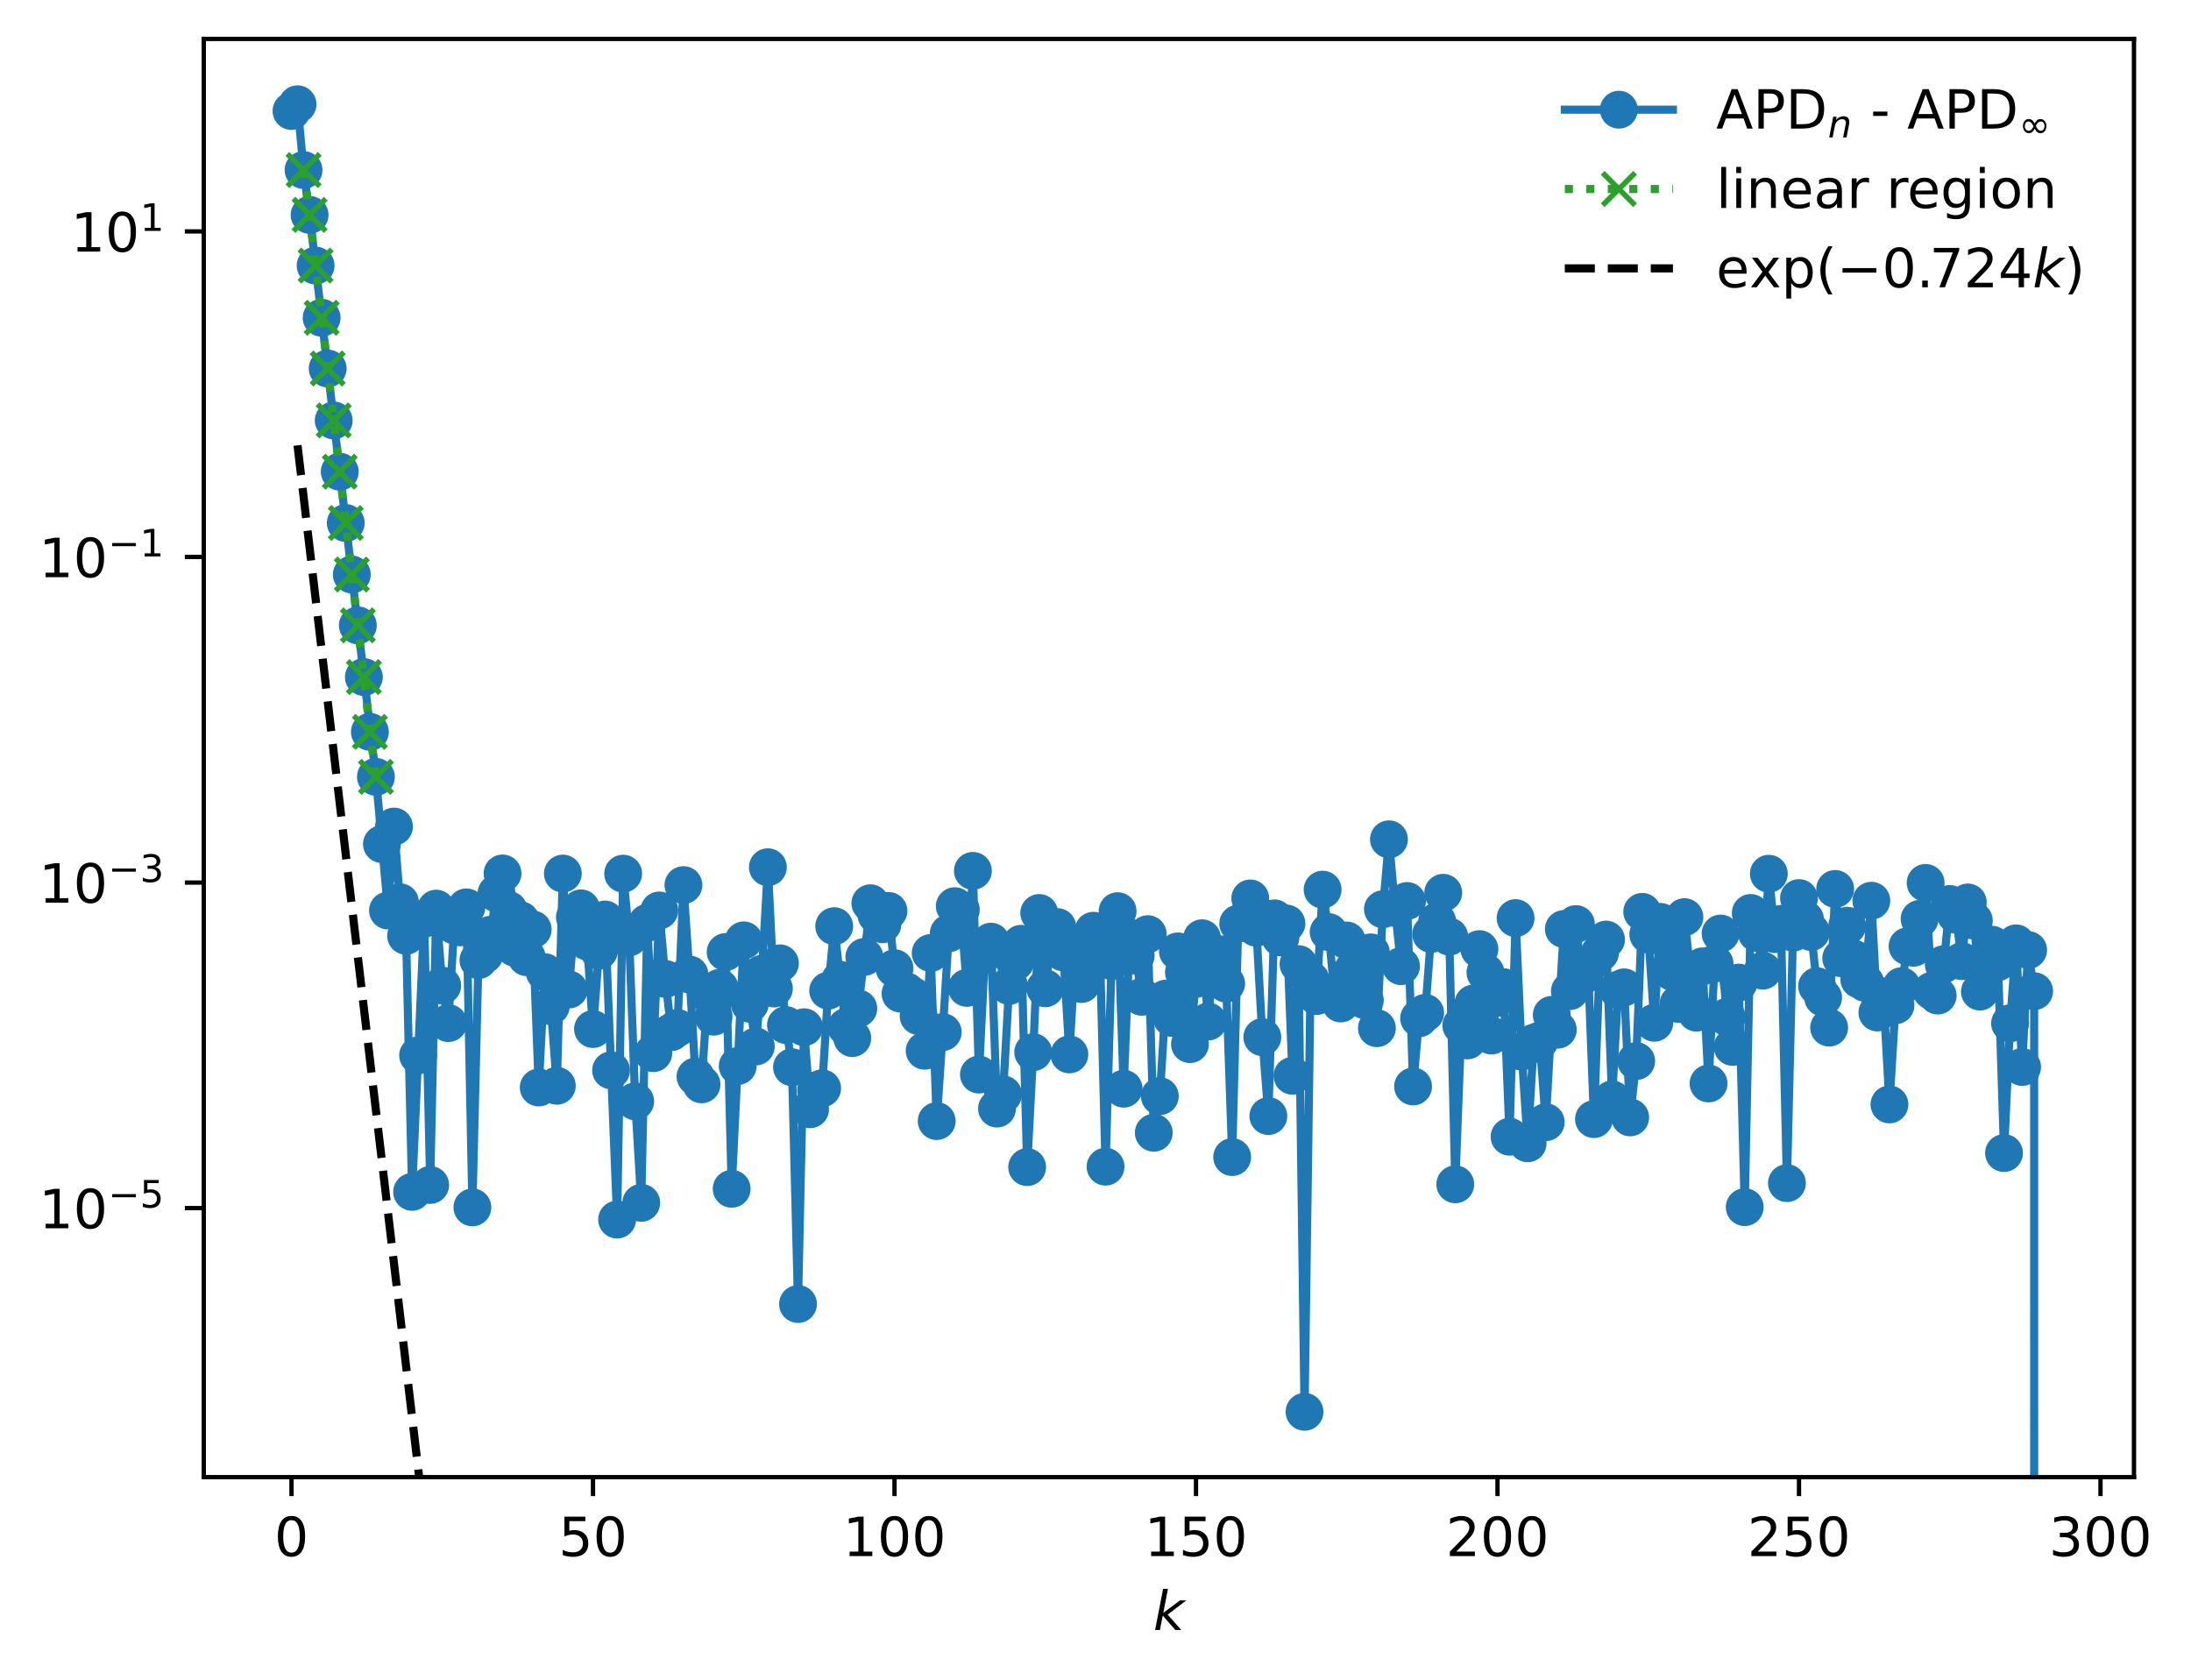 <?xml version="1.0" encoding="utf-8" standalone="no"?>
<!DOCTYPE svg PUBLIC "-//W3C//DTD SVG 1.1//EN"
  "http://www.w3.org/Graphics/SVG/1.1/DTD/svg11.dtd">
<!-- Created with matplotlib (https://matplotlib.org/) -->
<svg height="310.868pt" version="1.1" viewBox="0 0 405.372 310.868" width="405.372pt" xmlns="http://www.w3.org/2000/svg" xmlns:xlink="http://www.w3.org/1999/xlink">
 <defs>
  <style type="text/css">
*{stroke-linecap:butt;stroke-linejoin:round;}
  </style>
 </defs>
 <g id="figure_1">
  <g id="patch_1">
   <path d="M 0 310.868 
L 405.372 310.868 
L 405.372 0 
L 0 0 
z
" style="fill:#ffffff;"/>
  </g>
  <g id="axes_1">
   <g id="patch_2">
    <path d="M 37.7 273.312 
L 394.82 273.312 
L 394.82 7.2 
L 37.7 7.2 
z
" style="fill:#ffffff;"/>
   </g>
   <g id="matplotlib.axis_1">
    <g id="xtick_1">
     <g id="line2d_1">
      <defs>
       <path d="M 0 0 
L 0 3.5 
" id="mbfad25cbfa" style="stroke:#000000;stroke-width:0.8;"/>
      </defs>
      <g>
       <use style="stroke:#000000;stroke-width:0.8;" x="53.933" xlink:href="#mbfad25cbfa" y="273.312"/>
      </g>
     </g>
     <g id="text_1">
      <!-- 0 -->
      <defs>
       <path d="M 31.781 66.406 
Q 24.172 66.406 20.328 58.906 
Q 16.5 51.422 16.5 36.375 
Q 16.5 21.391 20.328 13.891 
Q 24.172 6.391 31.781 6.391 
Q 39.453 6.391 43.281 13.891 
Q 47.125 21.391 47.125 36.375 
Q 47.125 51.422 43.281 58.906 
Q 39.453 66.406 31.781 66.406 
z
M 31.781 74.219 
Q 44.047 74.219 50.516 64.516 
Q 56.984 54.828 56.984 36.375 
Q 56.984 17.969 50.516 8.266 
Q 44.047 -1.422 31.781 -1.422 
Q 19.531 -1.422 13.062 8.266 
Q 6.594 17.969 6.594 36.375 
Q 6.594 54.828 13.062 64.516 
Q 19.531 74.219 31.781 74.219 
z
" id="DejaVuSans-48"/>
      </defs>
      <g transform="translate(50.751 287.91)scale(0.1 -0.1)">
       <use xlink:href="#DejaVuSans-48"/>
      </g>
     </g>
    </g>
    <g id="xtick_2">
     <g id="line2d_2">
      <g>
       <use style="stroke:#000000;stroke-width:0.8;" x="109.715" xlink:href="#mbfad25cbfa" y="273.312"/>
      </g>
     </g>
     <g id="text_2">
      <!-- 50 -->
      <defs>
       <path d="M 10.797 72.906 
L 49.516 72.906 
L 49.516 64.594 
L 19.828 64.594 
L 19.828 46.734 
Q 21.969 47.469 24.109 47.828 
Q 26.266 48.188 28.422 48.188 
Q 40.625 48.188 47.75 41.5 
Q 54.891 34.812 54.891 23.391 
Q 54.891 11.625 47.562 5.094 
Q 40.234 -1.422 26.906 -1.422 
Q 22.312 -1.422 17.547 -0.641 
Q 12.797 0.141 7.719 1.703 
L 7.719 11.625 
Q 12.109 9.234 16.797 8.062 
Q 21.484 6.891 26.703 6.891 
Q 35.156 6.891 40.078 11.328 
Q 45.016 15.766 45.016 23.391 
Q 45.016 31 40.078 35.438 
Q 35.156 39.891 26.703 39.891 
Q 22.75 39.891 18.812 39.016 
Q 14.891 38.141 10.797 36.281 
z
" id="DejaVuSans-53"/>
      </defs>
      <g transform="translate(103.353 287.91)scale(0.1 -0.1)">
       <use xlink:href="#DejaVuSans-53"/>
       <use x="63.623" xlink:href="#DejaVuSans-48"/>
      </g>
     </g>
    </g>
    <g id="xtick_3">
     <g id="line2d_3">
      <g>
       <use style="stroke:#000000;stroke-width:0.8;" x="165.498" xlink:href="#mbfad25cbfa" y="273.312"/>
      </g>
     </g>
     <g id="text_3">
      <!-- 100 -->
      <defs>
       <path d="M 12.406 8.297 
L 28.516 8.297 
L 28.516 63.922 
L 10.984 60.406 
L 10.984 69.391 
L 28.422 72.906 
L 38.281 72.906 
L 38.281 8.297 
L 54.391 8.297 
L 54.391 0 
L 12.406 0 
z
" id="DejaVuSans-49"/>
      </defs>
      <g transform="translate(155.954 287.91)scale(0.1 -0.1)">
       <use xlink:href="#DejaVuSans-49"/>
       <use x="63.623" xlink:href="#DejaVuSans-48"/>
       <use x="127.246" xlink:href="#DejaVuSans-48"/>
      </g>
     </g>
    </g>
    <g id="xtick_4">
     <g id="line2d_4">
      <g>
       <use style="stroke:#000000;stroke-width:0.8;" x="221.28" xlink:href="#mbfad25cbfa" y="273.312"/>
      </g>
     </g>
     <g id="text_4">
      <!-- 150 -->
      <g transform="translate(211.737 287.91)scale(0.1 -0.1)">
       <use xlink:href="#DejaVuSans-49"/>
       <use x="63.623" xlink:href="#DejaVuSans-53"/>
       <use x="127.246" xlink:href="#DejaVuSans-48"/>
      </g>
     </g>
    </g>
    <g id="xtick_5">
     <g id="line2d_5">
      <g>
       <use style="stroke:#000000;stroke-width:0.8;" x="277.063" xlink:href="#mbfad25cbfa" y="273.312"/>
      </g>
     </g>
     <g id="text_5">
      <!-- 200 -->
      <defs>
       <path d="M 19.188 8.297 
L 53.609 8.297 
L 53.609 0 
L 7.328 0 
L 7.328 8.297 
Q 12.938 14.109 22.625 23.891 
Q 32.328 33.688 34.812 36.531 
Q 39.547 41.844 41.422 45.531 
Q 43.312 49.219 43.312 52.781 
Q 43.312 58.594 39.234 62.25 
Q 35.156 65.922 28.609 65.922 
Q 23.969 65.922 18.812 64.312 
Q 13.672 62.703 7.812 59.422 
L 7.812 69.391 
Q 13.766 71.781 18.938 73 
Q 24.125 74.219 28.422 74.219 
Q 39.75 74.219 46.484 68.547 
Q 53.219 62.891 53.219 53.422 
Q 53.219 48.922 51.531 44.891 
Q 49.859 40.875 45.406 35.406 
Q 44.188 33.984 37.641 27.219 
Q 31.109 20.453 19.188 8.297 
z
" id="DejaVuSans-50"/>
      </defs>
      <g transform="translate(267.519 287.91)scale(0.1 -0.1)">
       <use xlink:href="#DejaVuSans-50"/>
       <use x="63.623" xlink:href="#DejaVuSans-48"/>
       <use x="127.246" xlink:href="#DejaVuSans-48"/>
      </g>
     </g>
    </g>
    <g id="xtick_6">
     <g id="line2d_6">
      <g>
       <use style="stroke:#000000;stroke-width:0.8;" x="332.846" xlink:href="#mbfad25cbfa" y="273.312"/>
      </g>
     </g>
     <g id="text_6">
      <!-- 250 -->
      <g transform="translate(323.302 287.91)scale(0.1 -0.1)">
       <use xlink:href="#DejaVuSans-50"/>
       <use x="63.623" xlink:href="#DejaVuSans-53"/>
       <use x="127.246" xlink:href="#DejaVuSans-48"/>
      </g>
     </g>
    </g>
    <g id="xtick_7">
     <g id="line2d_7">
      <g>
       <use style="stroke:#000000;stroke-width:0.8;" x="388.628" xlink:href="#mbfad25cbfa" y="273.312"/>
      </g>
     </g>
     <g id="text_7">
      <!-- 300 -->
      <defs>
       <path d="M 40.578 39.312 
Q 47.656 37.797 51.625 33 
Q 55.609 28.219 55.609 21.188 
Q 55.609 10.406 48.188 4.484 
Q 40.766 -1.422 27.094 -1.422 
Q 22.516 -1.422 17.656 -0.516 
Q 12.797 0.391 7.625 2.203 
L 7.625 11.719 
Q 11.719 9.328 16.594 8.109 
Q 21.484 6.891 26.812 6.891 
Q 36.078 6.891 40.938 10.547 
Q 45.797 14.203 45.797 21.188 
Q 45.797 27.641 41.281 31.266 
Q 36.766 34.906 28.719 34.906 
L 20.219 34.906 
L 20.219 43.016 
L 29.109 43.016 
Q 36.375 43.016 40.234 45.922 
Q 44.094 48.828 44.094 54.297 
Q 44.094 59.906 40.109 62.906 
Q 36.141 65.922 28.719 65.922 
Q 24.656 65.922 20.016 65.031 
Q 15.375 64.156 9.812 62.312 
L 9.812 71.094 
Q 15.438 72.656 20.344 73.438 
Q 25.25 74.219 29.594 74.219 
Q 40.828 74.219 47.359 69.109 
Q 53.906 64.016 53.906 55.328 
Q 53.906 49.266 50.438 45.094 
Q 46.969 40.922 40.578 39.312 
z
" id="DejaVuSans-51"/>
      </defs>
      <g transform="translate(379.084 287.91)scale(0.1 -0.1)">
       <use xlink:href="#DejaVuSans-51"/>
       <use x="63.623" xlink:href="#DejaVuSans-48"/>
       <use x="127.246" xlink:href="#DejaVuSans-48"/>
      </g>
     </g>
    </g>
    <g id="text_8">
     <!-- $ k $ -->
     <defs>
      <path d="M 18.312 75.984 
L 27.297 75.984 
L 18.703 31.688 
L 49.516 54.688 
L 61.188 54.688 
L 26.812 28.516 
L 51.906 0 
L 41.016 0 
L 17.672 26.703 
L 12.5 0 
L 3.516 0 
z
" id="DejaVuSans-Oblique-107"/>
     </defs>
     <g transform="translate(213.36 301.589)scale(0.1 -0.1)">
      <use transform="translate(0 0.016)" xlink:href="#DejaVuSans-Oblique-107"/>
     </g>
    </g>
   </g>
   <g id="matplotlib.axis_2">
    <g id="ytick_1">
     <g id="line2d_8">
      <defs>
       <path d="M 0 0 
L -3.5 0 
" id="m55c2f55674" style="stroke:#000000;stroke-width:0.8;"/>
      </defs>
      <g>
       <use style="stroke:#000000;stroke-width:0.8;" x="37.7" xlink:href="#m55c2f55674" y="223.524"/>
      </g>
     </g>
     <g id="text_9">
      <!-- $\mathdefault{10^{-5}}$ -->
      <defs>
       <path d="M 10.594 35.5 
L 73.188 35.5 
L 73.188 27.203 
L 10.594 27.203 
z
" id="DejaVuSans-8722"/>
      </defs>
      <g transform="translate(7.2 227.323)scale(0.1 -0.1)">
       <use transform="translate(0 0.684)" xlink:href="#DejaVuSans-49"/>
       <use transform="translate(63.623 0.684)" xlink:href="#DejaVuSans-48"/>
       <use transform="translate(128.203 38.966)scale(0.7)" xlink:href="#DejaVuSans-8722"/>
       <use transform="translate(186.855 38.966)scale(0.7)" xlink:href="#DejaVuSans-53"/>
      </g>
     </g>
    </g>
    <g id="ytick_2">
     <g id="line2d_9">
      <g>
       <use style="stroke:#000000;stroke-width:0.8;" x="37.7" xlink:href="#m55c2f55674" y="163.29"/>
      </g>
     </g>
     <g id="text_10">
      <!-- $\mathdefault{10^{-3}}$ -->
      <g transform="translate(7.2 167.089)scale(0.1 -0.1)">
       <use transform="translate(0 0.766)" xlink:href="#DejaVuSans-49"/>
       <use transform="translate(63.623 0.766)" xlink:href="#DejaVuSans-48"/>
       <use transform="translate(128.203 39.047)scale(0.7)" xlink:href="#DejaVuSans-8722"/>
       <use transform="translate(186.855 39.047)scale(0.7)" xlink:href="#DejaVuSans-51"/>
      </g>
     </g>
    </g>
    <g id="ytick_3">
     <g id="line2d_10">
      <g>
       <use style="stroke:#000000;stroke-width:0.8;" x="37.7" xlink:href="#m55c2f55674" y="103.056"/>
      </g>
     </g>
     <g id="text_11">
      <!-- $\mathdefault{10^{-1}}$ -->
      <g transform="translate(7.2 106.855)scale(0.1 -0.1)">
       <use transform="translate(0 0.684)" xlink:href="#DejaVuSans-49"/>
       <use transform="translate(63.623 0.684)" xlink:href="#DejaVuSans-48"/>
       <use transform="translate(128.203 38.966)scale(0.7)" xlink:href="#DejaVuSans-8722"/>
       <use transform="translate(186.855 38.966)scale(0.7)" xlink:href="#DejaVuSans-49"/>
      </g>
     </g>
    </g>
    <g id="ytick_4">
     <g id="line2d_11">
      <g>
       <use style="stroke:#000000;stroke-width:0.8;" x="37.7" xlink:href="#m55c2f55674" y="42.822"/>
      </g>
     </g>
     <g id="text_12">
      <!-- $\mathdefault{10^{1}}$ -->
      <g transform="translate(13.1 46.621)scale(0.1 -0.1)">
       <use transform="translate(0 0.684)" xlink:href="#DejaVuSans-49"/>
       <use transform="translate(63.623 0.684)" xlink:href="#DejaVuSans-48"/>
       <use transform="translate(128.203 38.966)scale(0.7)" xlink:href="#DejaVuSans-49"/>
      </g>
     </g>
    </g>
   </g>
   <g id="line2d_12">
    <path clip-path="url(#p94b555cb35)" d="M 53.933 20.535 
L 55.048 19.296 
L 56.164 31.464 
L 57.28 39.76 
L 66.205 115.707 
L 69.552 143.739 
L 71.783 168.47 
L 72.899 152.932 
L 74.014 166.939 
L 75.13 173.15 
L 76.246 220.525 
L 78.477 169.997 
L 79.593 219.251 
L 80.708 168.116 
L 81.824 182.361 
L 82.94 189.297 
L 84.055 171.217 
L 85.171 171.588 
L 86.287 167.884 
L 87.402 223.393 
L 88.518 177.65 
L 89.634 176.605 
L 90.749 172.952 
L 91.865 165.295 
L 92.981 161.608 
L 95.212 175.358 
L 96.327 170.28 
L 97.443 177.105 
L 98.559 171.97 
L 99.674 201.209 
L 100.79 179.87 
L 101.906 186.156 
L 103.021 200.894 
L 104.137 161.629 
L 105.253 183.086 
L 106.368 169.687 
L 107.484 168.067 
L 108.6 174.18 
L 109.715 190.397 
L 110.831 175.902 
L 111.947 170.13 
L 114.178 225.65 
L 115.294 161.646 
L 116.409 173.433 
L 117.525 203.771 
L 118.641 222.553 
L 119.756 170.75 
L 120.872 194.857 
L 121.987 168.457 
L 123.103 181.131 
L 124.219 190.966 
L 125.334 190.195 
L 126.45 163.765 
L 127.566 180.315 
L 128.681 199.198 
L 129.797 200.63 
L 130.913 183.926 
L 132.028 188.11 
L 133.144 182.767 
L 134.26 176.143 
L 135.375 219.954 
L 137.607 173.99 
L 138.722 185.727 
L 139.838 193.622 
L 140.954 180.183 
L 142.069 160.46 
L 143.185 182.898 
L 144.3 178.237 
L 145.416 189.66 
L 146.532 197.466 
L 147.647 241.274 
L 148.763 190.065 
L 149.879 205.238 
L 150.994 201.729 
L 152.11 201.357 
L 153.226 183.293 
L 154.341 171.366 
L 155.457 181.287 
L 156.573 190.026 
L 157.688 192.072 
L 158.804 186.594 
L 161.035 167.118 
L 162.151 169.277 
L 163.267 171.012 
L 164.382 168.533 
L 165.498 179.139 
L 166.614 183.845 
L 167.729 183.442 
L 168.845 184.246 
L 169.96 187.997 
L 171.076 194.414 
L 172.192 176.326 
L 173.307 207.425 
L 174.423 190.963 
L 175.539 172.69 
L 176.654 167.664 
L 177.77 168.312 
L 178.886 182.78 
L 180.001 161.128 
L 181.117 198.822 
L 182.233 176.389 
L 183.348 174.23 
L 184.464 205.111 
L 185.58 202.488 
L 186.695 182.423 
L 187.811 178.015 
L 188.927 174.62 
L 190.042 215.943 
L 191.158 194.681 
L 192.273 168.929 
L 193.389 182.855 
L 194.505 174.211 
L 195.62 171.528 
L 196.736 176.225 
L 197.852 195.09 
L 198.967 175.953 
L 200.083 182.07 
L 201.199 177.905 
L 202.314 172.21 
L 203.43 173.065 
L 204.546 215.865 
L 205.661 177.816 
L 206.777 168.586 
L 207.893 201.437 
L 209.008 173.485 
L 210.124 176.817 
L 211.24 184.433 
L 212.355 172.847 
L 213.471 209.585 
L 214.587 202.816 
L 215.702 184.77 
L 216.818 188.342 
L 217.933 176.028 
L 219.049 179.895 
L 220.165 193.192 
L 221.28 181.13 
L 222.396 173.597 
L 223.512 189.009 
L 224.627 176.457 
L 225.743 176.555 
L 226.859 181.995 
L 227.974 214.091 
L 229.09 170.891 
L 230.206 170.332 
L 231.321 166.23 
L 232.437 171.662 
L 233.553 191.898 
L 234.668 206.496 
L 235.784 169.917 
L 236.9 173.442 
L 238.015 170.87 
L 239.131 199.044 
L 240.247 178.385 
L 241.362 261.216 
L 242.478 181.3 
L 243.593 184.293 
L 244.709 164.604 
L 245.825 172.459 
L 246.94 184.27 
L 248.056 185.669 
L 249.172 174.016 
L 250.287 179.488 
L 251.403 181.51 
L 252.519 185.07 
L 253.634 176.213 
L 254.75 190.238 
L 255.866 168.229 
L 256.981 155.293 
L 258.097 168.001 
L 259.213 178.761 
L 260.328 166.704 
L 261.444 201.021 
L 262.56 188.409 
L 263.675 187.4 
L 264.791 172.811 
L 265.906 170.468 
L 267.022 165.186 
L 268.138 173.295 
L 269.253 219.125 
L 270.369 189.73 
L 271.485 192.505 
L 272.6 185.684 
L 273.716 175.609 
L 274.832 179.94 
L 275.947 191.605 
L 277.063 184.627 
L 278.179 182.654 
L 279.294 210.319 
L 280.41 169.871 
L 281.526 194.574 
L 282.641 211.539 
L 283.757 192.944 
L 284.873 192.53 
L 285.988 207.634 
L 287.104 187.771 
L 288.22 190.515 
L 289.335 171.894 
L 290.451 183.387 
L 291.566 170.973 
L 292.682 180.687 
L 293.798 178.46 
L 294.913 207.064 
L 296.029 176.284 
L 297.145 173.843 
L 298.26 203.417 
L 299.376 183.134 
L 300.492 182.685 
L 301.607 206.748 
L 302.723 196.329 
L 303.839 168.716 
L 304.954 172.896 
L 306.07 189.236 
L 307.186 170.562 
L 308.301 173.872 
L 310.533 185.756 
L 311.648 169.69 
L 312.764 180.115 
L 313.879 187.366 
L 314.995 178.802 
L 316.111 200.468 
L 317.226 178.296 
L 318.342 172.728 
L 319.458 188.173 
L 320.573 193.707 
L 321.689 181.805 
L 322.805 223.353 
L 323.92 168.922 
L 325.036 172.619 
L 326.152 179.595 
L 327.267 161.661 
L 328.383 172.843 
L 329.499 170.938 
L 330.614 218.907 
L 331.73 172.57 
L 332.846 166.164 
L 333.961 170.124 
L 335.077 172.448 
L 336.193 182.47 
L 337.308 184.568 
L 338.424 190.137 
L 339.539 164.473 
L 340.655 177.293 
L 341.771 171.279 
L 342.886 177.328 
L 344.002 181.227 
L 345.118 181.872 
L 346.233 166.656 
L 347.349 187.338 
L 348.465 184.333 
L 349.58 204.345 
L 350.696 186.006 
L 351.812 182.461 
L 352.927 175.076 
L 354.043 175.354 
L 355.159 170.023 
L 356.274 163.358 
L 357.39 183.332 
L 358.506 184.202 
L 359.621 178.395 
L 360.737 167.263 
L 361.853 169.23 
L 362.968 177.833 
L 364.084 166.974 
L 365.199 170.33 
L 366.315 183.47 
L 367.431 177.23 
L 368.546 174.795 
L 369.662 178.013 
L 370.778 213.34 
L 371.893 189.339 
L 373.009 174.54 
L 374.125 197.417 
L 375.24 175.779 
L 376.356 183.394 
L 376.361 311.868 
L 376.361 311.868 
" style="fill:none;stroke:#1f77b4;stroke-linecap:square;stroke-width:1.5;"/>
    <defs>
     <path d="M 0 3 
C 0.796 3 1.559 2.684 2.121 2.121 
C 2.684 1.559 3 0.796 3 0 
C 3 -0.796 2.684 -1.559 2.121 -2.121 
C 1.559 -2.684 0.796 -3 0 -3 
C -0.796 -3 -1.559 -2.684 -2.121 -2.121 
C -2.684 -1.559 -3 -0.796 -3 0 
C -3 0.796 -2.684 1.559 -2.121 2.121 
C -1.559 2.684 -0.796 3 0 3 
z
" id="m26c3eceb43" style="stroke:#1f77b4;"/>
    </defs>
    <g clip-path="url(#p94b555cb35)">
     <use style="fill:#1f77b4;stroke:#1f77b4;" x="53.933" xlink:href="#m26c3eceb43" y="20.535"/>
     <use style="fill:#1f77b4;stroke:#1f77b4;" x="55.048" xlink:href="#m26c3eceb43" y="19.296"/>
     <use style="fill:#1f77b4;stroke:#1f77b4;" x="56.164" xlink:href="#m26c3eceb43" y="31.464"/>
     <use style="fill:#1f77b4;stroke:#1f77b4;" x="57.28" xlink:href="#m26c3eceb43" y="39.76"/>
     <use style="fill:#1f77b4;stroke:#1f77b4;" x="58.395" xlink:href="#m26c3eceb43" y="49.138"/>
     <use style="fill:#1f77b4;stroke:#1f77b4;" x="59.511" xlink:href="#m26c3eceb43" y="58.796"/>
     <use style="fill:#1f77b4;stroke:#1f77b4;" x="60.627" xlink:href="#m26c3eceb43" y="68.18"/>
     <use style="fill:#1f77b4;stroke:#1f77b4;" x="61.742" xlink:href="#m26c3eceb43" y="77.791"/>
     <use style="fill:#1f77b4;stroke:#1f77b4;" x="62.858" xlink:href="#m26c3eceb43" y="87.272"/>
     <use style="fill:#1f77b4;stroke:#1f77b4;" x="63.974" xlink:href="#m26c3eceb43" y="96.767"/>
     <use style="fill:#1f77b4;stroke:#1f77b4;" x="65.089" xlink:href="#m26c3eceb43" y="106.303"/>
     <use style="fill:#1f77b4;stroke:#1f77b4;" x="66.205" xlink:href="#m26c3eceb43" y="115.707"/>
     <use style="fill:#1f77b4;stroke:#1f77b4;" x="67.321" xlink:href="#m26c3eceb43" y="125.272"/>
     <use style="fill:#1f77b4;stroke:#1f77b4;" x="68.436" xlink:href="#m26c3eceb43" y="135.413"/>
     <use style="fill:#1f77b4;stroke:#1f77b4;" x="69.552" xlink:href="#m26c3eceb43" y="143.739"/>
     <use style="fill:#1f77b4;stroke:#1f77b4;" x="70.667" xlink:href="#m26c3eceb43" y="156.179"/>
     <use style="fill:#1f77b4;stroke:#1f77b4;" x="71.783" xlink:href="#m26c3eceb43" y="168.47"/>
     <use style="fill:#1f77b4;stroke:#1f77b4;" x="72.899" xlink:href="#m26c3eceb43" y="152.932"/>
     <use style="fill:#1f77b4;stroke:#1f77b4;" x="74.014" xlink:href="#m26c3eceb43" y="166.939"/>
     <use style="fill:#1f77b4;stroke:#1f77b4;" x="75.13" xlink:href="#m26c3eceb43" y="173.15"/>
     <use style="fill:#1f77b4;stroke:#1f77b4;" x="76.246" xlink:href="#m26c3eceb43" y="220.525"/>
     <use style="fill:#1f77b4;stroke:#1f77b4;" x="77.361" xlink:href="#m26c3eceb43" y="195.27"/>
     <use style="fill:#1f77b4;stroke:#1f77b4;" x="78.477" xlink:href="#m26c3eceb43" y="169.997"/>
     <use style="fill:#1f77b4;stroke:#1f77b4;" x="79.593" xlink:href="#m26c3eceb43" y="219.251"/>
     <use style="fill:#1f77b4;stroke:#1f77b4;" x="80.708" xlink:href="#m26c3eceb43" y="168.116"/>
     <use style="fill:#1f77b4;stroke:#1f77b4;" x="81.824" xlink:href="#m26c3eceb43" y="182.361"/>
     <use style="fill:#1f77b4;stroke:#1f77b4;" x="82.94" xlink:href="#m26c3eceb43" y="189.297"/>
     <use style="fill:#1f77b4;stroke:#1f77b4;" x="84.055" xlink:href="#m26c3eceb43" y="171.217"/>
     <use style="fill:#1f77b4;stroke:#1f77b4;" x="85.171" xlink:href="#m26c3eceb43" y="171.588"/>
     <use style="fill:#1f77b4;stroke:#1f77b4;" x="86.287" xlink:href="#m26c3eceb43" y="167.884"/>
     <use style="fill:#1f77b4;stroke:#1f77b4;" x="87.402" xlink:href="#m26c3eceb43" y="223.393"/>
     <use style="fill:#1f77b4;stroke:#1f77b4;" x="88.518" xlink:href="#m26c3eceb43" y="177.65"/>
     <use style="fill:#1f77b4;stroke:#1f77b4;" x="89.634" xlink:href="#m26c3eceb43" y="176.605"/>
     <use style="fill:#1f77b4;stroke:#1f77b4;" x="90.749" xlink:href="#m26c3eceb43" y="172.952"/>
     <use style="fill:#1f77b4;stroke:#1f77b4;" x="91.865" xlink:href="#m26c3eceb43" y="165.295"/>
     <use style="fill:#1f77b4;stroke:#1f77b4;" x="92.981" xlink:href="#m26c3eceb43" y="161.608"/>
     <use style="fill:#1f77b4;stroke:#1f77b4;" x="94.096" xlink:href="#m26c3eceb43" y="168.361"/>
     <use style="fill:#1f77b4;stroke:#1f77b4;" x="95.212" xlink:href="#m26c3eceb43" y="175.358"/>
     <use style="fill:#1f77b4;stroke:#1f77b4;" x="96.327" xlink:href="#m26c3eceb43" y="170.28"/>
     <use style="fill:#1f77b4;stroke:#1f77b4;" x="97.443" xlink:href="#m26c3eceb43" y="177.105"/>
     <use style="fill:#1f77b4;stroke:#1f77b4;" x="98.559" xlink:href="#m26c3eceb43" y="171.97"/>
     <use style="fill:#1f77b4;stroke:#1f77b4;" x="99.674" xlink:href="#m26c3eceb43" y="201.209"/>
     <use style="fill:#1f77b4;stroke:#1f77b4;" x="100.79" xlink:href="#m26c3eceb43" y="179.87"/>
     <use style="fill:#1f77b4;stroke:#1f77b4;" x="101.906" xlink:href="#m26c3eceb43" y="186.156"/>
     <use style="fill:#1f77b4;stroke:#1f77b4;" x="103.021" xlink:href="#m26c3eceb43" y="200.894"/>
     <use style="fill:#1f77b4;stroke:#1f77b4;" x="104.137" xlink:href="#m26c3eceb43" y="161.629"/>
     <use style="fill:#1f77b4;stroke:#1f77b4;" x="105.253" xlink:href="#m26c3eceb43" y="183.086"/>
     <use style="fill:#1f77b4;stroke:#1f77b4;" x="106.368" xlink:href="#m26c3eceb43" y="169.687"/>
     <use style="fill:#1f77b4;stroke:#1f77b4;" x="107.484" xlink:href="#m26c3eceb43" y="168.067"/>
     <use style="fill:#1f77b4;stroke:#1f77b4;" x="108.6" xlink:href="#m26c3eceb43" y="174.18"/>
     <use style="fill:#1f77b4;stroke:#1f77b4;" x="109.715" xlink:href="#m26c3eceb43" y="190.397"/>
     <use style="fill:#1f77b4;stroke:#1f77b4;" x="110.831" xlink:href="#m26c3eceb43" y="175.902"/>
     <use style="fill:#1f77b4;stroke:#1f77b4;" x="111.947" xlink:href="#m26c3eceb43" y="170.13"/>
     <use style="fill:#1f77b4;stroke:#1f77b4;" x="113.062" xlink:href="#m26c3eceb43" y="198.031"/>
     <use style="fill:#1f77b4;stroke:#1f77b4;" x="114.178" xlink:href="#m26c3eceb43" y="225.65"/>
     <use style="fill:#1f77b4;stroke:#1f77b4;" x="115.294" xlink:href="#m26c3eceb43" y="161.646"/>
     <use style="fill:#1f77b4;stroke:#1f77b4;" x="116.409" xlink:href="#m26c3eceb43" y="173.433"/>
     <use style="fill:#1f77b4;stroke:#1f77b4;" x="117.525" xlink:href="#m26c3eceb43" y="203.771"/>
     <use style="fill:#1f77b4;stroke:#1f77b4;" x="118.641" xlink:href="#m26c3eceb43" y="222.553"/>
     <use style="fill:#1f77b4;stroke:#1f77b4;" x="119.756" xlink:href="#m26c3eceb43" y="170.75"/>
     <use style="fill:#1f77b4;stroke:#1f77b4;" x="120.872" xlink:href="#m26c3eceb43" y="194.857"/>
     <use style="fill:#1f77b4;stroke:#1f77b4;" x="121.987" xlink:href="#m26c3eceb43" y="168.457"/>
     <use style="fill:#1f77b4;stroke:#1f77b4;" x="123.103" xlink:href="#m26c3eceb43" y="181.131"/>
     <use style="fill:#1f77b4;stroke:#1f77b4;" x="124.219" xlink:href="#m26c3eceb43" y="190.966"/>
     <use style="fill:#1f77b4;stroke:#1f77b4;" x="125.334" xlink:href="#m26c3eceb43" y="190.195"/>
     <use style="fill:#1f77b4;stroke:#1f77b4;" x="126.45" xlink:href="#m26c3eceb43" y="163.765"/>
     <use style="fill:#1f77b4;stroke:#1f77b4;" x="127.566" xlink:href="#m26c3eceb43" y="180.315"/>
     <use style="fill:#1f77b4;stroke:#1f77b4;" x="128.681" xlink:href="#m26c3eceb43" y="199.198"/>
     <use style="fill:#1f77b4;stroke:#1f77b4;" x="129.797" xlink:href="#m26c3eceb43" y="200.63"/>
     <use style="fill:#1f77b4;stroke:#1f77b4;" x="130.913" xlink:href="#m26c3eceb43" y="183.926"/>
     <use style="fill:#1f77b4;stroke:#1f77b4;" x="132.028" xlink:href="#m26c3eceb43" y="188.11"/>
     <use style="fill:#1f77b4;stroke:#1f77b4;" x="133.144" xlink:href="#m26c3eceb43" y="182.767"/>
     <use style="fill:#1f77b4;stroke:#1f77b4;" x="134.26" xlink:href="#m26c3eceb43" y="176.143"/>
     <use style="fill:#1f77b4;stroke:#1f77b4;" x="135.375" xlink:href="#m26c3eceb43" y="219.954"/>
     <use style="fill:#1f77b4;stroke:#1f77b4;" x="136.491" xlink:href="#m26c3eceb43" y="197.243"/>
     <use style="fill:#1f77b4;stroke:#1f77b4;" x="137.607" xlink:href="#m26c3eceb43" y="173.99"/>
     <use style="fill:#1f77b4;stroke:#1f77b4;" x="138.722" xlink:href="#m26c3eceb43" y="185.727"/>
     <use style="fill:#1f77b4;stroke:#1f77b4;" x="139.838" xlink:href="#m26c3eceb43" y="193.622"/>
     <use style="fill:#1f77b4;stroke:#1f77b4;" x="140.954" xlink:href="#m26c3eceb43" y="180.183"/>
     <use style="fill:#1f77b4;stroke:#1f77b4;" x="142.069" xlink:href="#m26c3eceb43" y="160.46"/>
     <use style="fill:#1f77b4;stroke:#1f77b4;" x="143.185" xlink:href="#m26c3eceb43" y="182.898"/>
     <use style="fill:#1f77b4;stroke:#1f77b4;" x="144.3" xlink:href="#m26c3eceb43" y="178.237"/>
     <use style="fill:#1f77b4;stroke:#1f77b4;" x="145.416" xlink:href="#m26c3eceb43" y="189.66"/>
     <use style="fill:#1f77b4;stroke:#1f77b4;" x="146.532" xlink:href="#m26c3eceb43" y="197.466"/>
     <use style="fill:#1f77b4;stroke:#1f77b4;" x="147.647" xlink:href="#m26c3eceb43" y="241.274"/>
     <use style="fill:#1f77b4;stroke:#1f77b4;" x="148.763" xlink:href="#m26c3eceb43" y="190.065"/>
     <use style="fill:#1f77b4;stroke:#1f77b4;" x="149.879" xlink:href="#m26c3eceb43" y="205.238"/>
     <use style="fill:#1f77b4;stroke:#1f77b4;" x="150.994" xlink:href="#m26c3eceb43" y="201.729"/>
     <use style="fill:#1f77b4;stroke:#1f77b4;" x="152.11" xlink:href="#m26c3eceb43" y="201.357"/>
     <use style="fill:#1f77b4;stroke:#1f77b4;" x="153.226" xlink:href="#m26c3eceb43" y="183.293"/>
     <use style="fill:#1f77b4;stroke:#1f77b4;" x="154.341" xlink:href="#m26c3eceb43" y="171.366"/>
     <use style="fill:#1f77b4;stroke:#1f77b4;" x="155.457" xlink:href="#m26c3eceb43" y="181.287"/>
     <use style="fill:#1f77b4;stroke:#1f77b4;" x="156.573" xlink:href="#m26c3eceb43" y="190.026"/>
     <use style="fill:#1f77b4;stroke:#1f77b4;" x="157.688" xlink:href="#m26c3eceb43" y="192.072"/>
     <use style="fill:#1f77b4;stroke:#1f77b4;" x="158.804" xlink:href="#m26c3eceb43" y="186.594"/>
     <use style="fill:#1f77b4;stroke:#1f77b4;" x="159.92" xlink:href="#m26c3eceb43" y="177.055"/>
     <use style="fill:#1f77b4;stroke:#1f77b4;" x="161.035" xlink:href="#m26c3eceb43" y="167.118"/>
     <use style="fill:#1f77b4;stroke:#1f77b4;" x="162.151" xlink:href="#m26c3eceb43" y="169.277"/>
     <use style="fill:#1f77b4;stroke:#1f77b4;" x="163.267" xlink:href="#m26c3eceb43" y="171.012"/>
     <use style="fill:#1f77b4;stroke:#1f77b4;" x="164.382" xlink:href="#m26c3eceb43" y="168.533"/>
     <use style="fill:#1f77b4;stroke:#1f77b4;" x="165.498" xlink:href="#m26c3eceb43" y="179.139"/>
     <use style="fill:#1f77b4;stroke:#1f77b4;" x="166.614" xlink:href="#m26c3eceb43" y="183.845"/>
     <use style="fill:#1f77b4;stroke:#1f77b4;" x="167.729" xlink:href="#m26c3eceb43" y="183.442"/>
     <use style="fill:#1f77b4;stroke:#1f77b4;" x="168.845" xlink:href="#m26c3eceb43" y="184.246"/>
     <use style="fill:#1f77b4;stroke:#1f77b4;" x="169.96" xlink:href="#m26c3eceb43" y="187.997"/>
     <use style="fill:#1f77b4;stroke:#1f77b4;" x="171.076" xlink:href="#m26c3eceb43" y="194.414"/>
     <use style="fill:#1f77b4;stroke:#1f77b4;" x="172.192" xlink:href="#m26c3eceb43" y="176.326"/>
     <use style="fill:#1f77b4;stroke:#1f77b4;" x="173.307" xlink:href="#m26c3eceb43" y="207.425"/>
     <use style="fill:#1f77b4;stroke:#1f77b4;" x="174.423" xlink:href="#m26c3eceb43" y="190.963"/>
     <use style="fill:#1f77b4;stroke:#1f77b4;" x="175.539" xlink:href="#m26c3eceb43" y="172.69"/>
     <use style="fill:#1f77b4;stroke:#1f77b4;" x="176.654" xlink:href="#m26c3eceb43" y="167.664"/>
     <use style="fill:#1f77b4;stroke:#1f77b4;" x="177.77" xlink:href="#m26c3eceb43" y="168.312"/>
     <use style="fill:#1f77b4;stroke:#1f77b4;" x="178.886" xlink:href="#m26c3eceb43" y="182.78"/>
     <use style="fill:#1f77b4;stroke:#1f77b4;" x="180.001" xlink:href="#m26c3eceb43" y="161.128"/>
     <use style="fill:#1f77b4;stroke:#1f77b4;" x="181.117" xlink:href="#m26c3eceb43" y="198.822"/>
     <use style="fill:#1f77b4;stroke:#1f77b4;" x="182.233" xlink:href="#m26c3eceb43" y="176.389"/>
     <use style="fill:#1f77b4;stroke:#1f77b4;" x="183.348" xlink:href="#m26c3eceb43" y="174.23"/>
     <use style="fill:#1f77b4;stroke:#1f77b4;" x="184.464" xlink:href="#m26c3eceb43" y="205.111"/>
     <use style="fill:#1f77b4;stroke:#1f77b4;" x="185.58" xlink:href="#m26c3eceb43" y="202.488"/>
     <use style="fill:#1f77b4;stroke:#1f77b4;" x="186.695" xlink:href="#m26c3eceb43" y="182.423"/>
     <use style="fill:#1f77b4;stroke:#1f77b4;" x="187.811" xlink:href="#m26c3eceb43" y="178.015"/>
     <use style="fill:#1f77b4;stroke:#1f77b4;" x="188.927" xlink:href="#m26c3eceb43" y="174.62"/>
     <use style="fill:#1f77b4;stroke:#1f77b4;" x="190.042" xlink:href="#m26c3eceb43" y="215.943"/>
     <use style="fill:#1f77b4;stroke:#1f77b4;" x="191.158" xlink:href="#m26c3eceb43" y="194.681"/>
     <use style="fill:#1f77b4;stroke:#1f77b4;" x="192.273" xlink:href="#m26c3eceb43" y="168.929"/>
     <use style="fill:#1f77b4;stroke:#1f77b4;" x="193.389" xlink:href="#m26c3eceb43" y="182.855"/>
     <use style="fill:#1f77b4;stroke:#1f77b4;" x="194.505" xlink:href="#m26c3eceb43" y="174.211"/>
     <use style="fill:#1f77b4;stroke:#1f77b4;" x="195.62" xlink:href="#m26c3eceb43" y="171.528"/>
     <use style="fill:#1f77b4;stroke:#1f77b4;" x="196.736" xlink:href="#m26c3eceb43" y="176.225"/>
     <use style="fill:#1f77b4;stroke:#1f77b4;" x="197.852" xlink:href="#m26c3eceb43" y="195.09"/>
     <use style="fill:#1f77b4;stroke:#1f77b4;" x="198.967" xlink:href="#m26c3eceb43" y="175.953"/>
     <use style="fill:#1f77b4;stroke:#1f77b4;" x="200.083" xlink:href="#m26c3eceb43" y="182.07"/>
     <use style="fill:#1f77b4;stroke:#1f77b4;" x="201.199" xlink:href="#m26c3eceb43" y="177.905"/>
     <use style="fill:#1f77b4;stroke:#1f77b4;" x="202.314" xlink:href="#m26c3eceb43" y="172.21"/>
     <use style="fill:#1f77b4;stroke:#1f77b4;" x="203.43" xlink:href="#m26c3eceb43" y="173.065"/>
     <use style="fill:#1f77b4;stroke:#1f77b4;" x="204.546" xlink:href="#m26c3eceb43" y="215.865"/>
     <use style="fill:#1f77b4;stroke:#1f77b4;" x="205.661" xlink:href="#m26c3eceb43" y="177.816"/>
     <use style="fill:#1f77b4;stroke:#1f77b4;" x="206.777" xlink:href="#m26c3eceb43" y="168.586"/>
     <use style="fill:#1f77b4;stroke:#1f77b4;" x="207.893" xlink:href="#m26c3eceb43" y="201.437"/>
     <use style="fill:#1f77b4;stroke:#1f77b4;" x="209.008" xlink:href="#m26c3eceb43" y="173.485"/>
     <use style="fill:#1f77b4;stroke:#1f77b4;" x="210.124" xlink:href="#m26c3eceb43" y="176.817"/>
     <use style="fill:#1f77b4;stroke:#1f77b4;" x="211.24" xlink:href="#m26c3eceb43" y="184.433"/>
     <use style="fill:#1f77b4;stroke:#1f77b4;" x="212.355" xlink:href="#m26c3eceb43" y="172.847"/>
     <use style="fill:#1f77b4;stroke:#1f77b4;" x="213.471" xlink:href="#m26c3eceb43" y="209.585"/>
     <use style="fill:#1f77b4;stroke:#1f77b4;" x="214.587" xlink:href="#m26c3eceb43" y="202.816"/>
     <use style="fill:#1f77b4;stroke:#1f77b4;" x="215.702" xlink:href="#m26c3eceb43" y="184.77"/>
     <use style="fill:#1f77b4;stroke:#1f77b4;" x="216.818" xlink:href="#m26c3eceb43" y="188.342"/>
     <use style="fill:#1f77b4;stroke:#1f77b4;" x="217.933" xlink:href="#m26c3eceb43" y="176.028"/>
     <use style="fill:#1f77b4;stroke:#1f77b4;" x="219.049" xlink:href="#m26c3eceb43" y="179.895"/>
     <use style="fill:#1f77b4;stroke:#1f77b4;" x="220.165" xlink:href="#m26c3eceb43" y="193.192"/>
     <use style="fill:#1f77b4;stroke:#1f77b4;" x="221.28" xlink:href="#m26c3eceb43" y="181.13"/>
     <use style="fill:#1f77b4;stroke:#1f77b4;" x="222.396" xlink:href="#m26c3eceb43" y="173.597"/>
     <use style="fill:#1f77b4;stroke:#1f77b4;" x="223.512" xlink:href="#m26c3eceb43" y="189.009"/>
     <use style="fill:#1f77b4;stroke:#1f77b4;" x="224.627" xlink:href="#m26c3eceb43" y="176.457"/>
     <use style="fill:#1f77b4;stroke:#1f77b4;" x="225.743" xlink:href="#m26c3eceb43" y="176.555"/>
     <use style="fill:#1f77b4;stroke:#1f77b4;" x="226.859" xlink:href="#m26c3eceb43" y="181.995"/>
     <use style="fill:#1f77b4;stroke:#1f77b4;" x="227.974" xlink:href="#m26c3eceb43" y="214.091"/>
     <use style="fill:#1f77b4;stroke:#1f77b4;" x="229.09" xlink:href="#m26c3eceb43" y="170.891"/>
     <use style="fill:#1f77b4;stroke:#1f77b4;" x="230.206" xlink:href="#m26c3eceb43" y="170.332"/>
     <use style="fill:#1f77b4;stroke:#1f77b4;" x="231.321" xlink:href="#m26c3eceb43" y="166.23"/>
     <use style="fill:#1f77b4;stroke:#1f77b4;" x="232.437" xlink:href="#m26c3eceb43" y="171.662"/>
     <use style="fill:#1f77b4;stroke:#1f77b4;" x="233.553" xlink:href="#m26c3eceb43" y="191.898"/>
     <use style="fill:#1f77b4;stroke:#1f77b4;" x="234.668" xlink:href="#m26c3eceb43" y="206.496"/>
     <use style="fill:#1f77b4;stroke:#1f77b4;" x="235.784" xlink:href="#m26c3eceb43" y="169.917"/>
     <use style="fill:#1f77b4;stroke:#1f77b4;" x="236.9" xlink:href="#m26c3eceb43" y="173.442"/>
     <use style="fill:#1f77b4;stroke:#1f77b4;" x="238.015" xlink:href="#m26c3eceb43" y="170.87"/>
     <use style="fill:#1f77b4;stroke:#1f77b4;" x="239.131" xlink:href="#m26c3eceb43" y="199.044"/>
     <use style="fill:#1f77b4;stroke:#1f77b4;" x="240.247" xlink:href="#m26c3eceb43" y="178.385"/>
     <use style="fill:#1f77b4;stroke:#1f77b4;" x="241.362" xlink:href="#m26c3eceb43" y="261.216"/>
     <use style="fill:#1f77b4;stroke:#1f77b4;" x="242.478" xlink:href="#m26c3eceb43" y="181.3"/>
     <use style="fill:#1f77b4;stroke:#1f77b4;" x="243.593" xlink:href="#m26c3eceb43" y="184.293"/>
     <use style="fill:#1f77b4;stroke:#1f77b4;" x="244.709" xlink:href="#m26c3eceb43" y="164.604"/>
     <use style="fill:#1f77b4;stroke:#1f77b4;" x="245.825" xlink:href="#m26c3eceb43" y="172.459"/>
     <use style="fill:#1f77b4;stroke:#1f77b4;" x="246.94" xlink:href="#m26c3eceb43" y="184.27"/>
     <use style="fill:#1f77b4;stroke:#1f77b4;" x="248.056" xlink:href="#m26c3eceb43" y="185.669"/>
     <use style="fill:#1f77b4;stroke:#1f77b4;" x="249.172" xlink:href="#m26c3eceb43" y="174.016"/>
     <use style="fill:#1f77b4;stroke:#1f77b4;" x="250.287" xlink:href="#m26c3eceb43" y="179.488"/>
     <use style="fill:#1f77b4;stroke:#1f77b4;" x="251.403" xlink:href="#m26c3eceb43" y="181.51"/>
     <use style="fill:#1f77b4;stroke:#1f77b4;" x="252.519" xlink:href="#m26c3eceb43" y="185.07"/>
     <use style="fill:#1f77b4;stroke:#1f77b4;" x="253.634" xlink:href="#m26c3eceb43" y="176.213"/>
     <use style="fill:#1f77b4;stroke:#1f77b4;" x="254.75" xlink:href="#m26c3eceb43" y="190.238"/>
     <use style="fill:#1f77b4;stroke:#1f77b4;" x="255.866" xlink:href="#m26c3eceb43" y="168.229"/>
     <use style="fill:#1f77b4;stroke:#1f77b4;" x="256.981" xlink:href="#m26c3eceb43" y="155.293"/>
     <use style="fill:#1f77b4;stroke:#1f77b4;" x="258.097" xlink:href="#m26c3eceb43" y="168.001"/>
     <use style="fill:#1f77b4;stroke:#1f77b4;" x="259.213" xlink:href="#m26c3eceb43" y="178.761"/>
     <use style="fill:#1f77b4;stroke:#1f77b4;" x="260.328" xlink:href="#m26c3eceb43" y="166.704"/>
     <use style="fill:#1f77b4;stroke:#1f77b4;" x="261.444" xlink:href="#m26c3eceb43" y="201.021"/>
     <use style="fill:#1f77b4;stroke:#1f77b4;" x="262.56" xlink:href="#m26c3eceb43" y="188.409"/>
     <use style="fill:#1f77b4;stroke:#1f77b4;" x="263.675" xlink:href="#m26c3eceb43" y="187.4"/>
     <use style="fill:#1f77b4;stroke:#1f77b4;" x="264.791" xlink:href="#m26c3eceb43" y="172.811"/>
     <use style="fill:#1f77b4;stroke:#1f77b4;" x="265.906" xlink:href="#m26c3eceb43" y="170.468"/>
     <use style="fill:#1f77b4;stroke:#1f77b4;" x="267.022" xlink:href="#m26c3eceb43" y="165.186"/>
     <use style="fill:#1f77b4;stroke:#1f77b4;" x="268.138" xlink:href="#m26c3eceb43" y="173.295"/>
     <use style="fill:#1f77b4;stroke:#1f77b4;" x="269.253" xlink:href="#m26c3eceb43" y="219.125"/>
     <use style="fill:#1f77b4;stroke:#1f77b4;" x="270.369" xlink:href="#m26c3eceb43" y="189.73"/>
     <use style="fill:#1f77b4;stroke:#1f77b4;" x="271.485" xlink:href="#m26c3eceb43" y="192.505"/>
     <use style="fill:#1f77b4;stroke:#1f77b4;" x="272.6" xlink:href="#m26c3eceb43" y="185.684"/>
     <use style="fill:#1f77b4;stroke:#1f77b4;" x="273.716" xlink:href="#m26c3eceb43" y="175.609"/>
     <use style="fill:#1f77b4;stroke:#1f77b4;" x="274.832" xlink:href="#m26c3eceb43" y="179.94"/>
     <use style="fill:#1f77b4;stroke:#1f77b4;" x="275.947" xlink:href="#m26c3eceb43" y="191.605"/>
     <use style="fill:#1f77b4;stroke:#1f77b4;" x="277.063" xlink:href="#m26c3eceb43" y="184.627"/>
     <use style="fill:#1f77b4;stroke:#1f77b4;" x="278.179" xlink:href="#m26c3eceb43" y="182.654"/>
     <use style="fill:#1f77b4;stroke:#1f77b4;" x="279.294" xlink:href="#m26c3eceb43" y="210.319"/>
     <use style="fill:#1f77b4;stroke:#1f77b4;" x="280.41" xlink:href="#m26c3eceb43" y="169.871"/>
     <use style="fill:#1f77b4;stroke:#1f77b4;" x="281.526" xlink:href="#m26c3eceb43" y="194.574"/>
     <use style="fill:#1f77b4;stroke:#1f77b4;" x="282.641" xlink:href="#m26c3eceb43" y="211.539"/>
     <use style="fill:#1f77b4;stroke:#1f77b4;" x="283.757" xlink:href="#m26c3eceb43" y="192.944"/>
     <use style="fill:#1f77b4;stroke:#1f77b4;" x="284.873" xlink:href="#m26c3eceb43" y="192.53"/>
     <use style="fill:#1f77b4;stroke:#1f77b4;" x="285.988" xlink:href="#m26c3eceb43" y="207.634"/>
     <use style="fill:#1f77b4;stroke:#1f77b4;" x="287.104" xlink:href="#m26c3eceb43" y="187.771"/>
     <use style="fill:#1f77b4;stroke:#1f77b4;" x="288.22" xlink:href="#m26c3eceb43" y="190.515"/>
     <use style="fill:#1f77b4;stroke:#1f77b4;" x="289.335" xlink:href="#m26c3eceb43" y="171.894"/>
     <use style="fill:#1f77b4;stroke:#1f77b4;" x="290.451" xlink:href="#m26c3eceb43" y="183.387"/>
     <use style="fill:#1f77b4;stroke:#1f77b4;" x="291.566" xlink:href="#m26c3eceb43" y="170.973"/>
     <use style="fill:#1f77b4;stroke:#1f77b4;" x="292.682" xlink:href="#m26c3eceb43" y="180.687"/>
     <use style="fill:#1f77b4;stroke:#1f77b4;" x="293.798" xlink:href="#m26c3eceb43" y="178.46"/>
     <use style="fill:#1f77b4;stroke:#1f77b4;" x="294.913" xlink:href="#m26c3eceb43" y="207.064"/>
     <use style="fill:#1f77b4;stroke:#1f77b4;" x="296.029" xlink:href="#m26c3eceb43" y="176.284"/>
     <use style="fill:#1f77b4;stroke:#1f77b4;" x="297.145" xlink:href="#m26c3eceb43" y="173.843"/>
     <use style="fill:#1f77b4;stroke:#1f77b4;" x="298.26" xlink:href="#m26c3eceb43" y="203.417"/>
     <use style="fill:#1f77b4;stroke:#1f77b4;" x="299.376" xlink:href="#m26c3eceb43" y="183.134"/>
     <use style="fill:#1f77b4;stroke:#1f77b4;" x="300.492" xlink:href="#m26c3eceb43" y="182.685"/>
     <use style="fill:#1f77b4;stroke:#1f77b4;" x="301.607" xlink:href="#m26c3eceb43" y="206.748"/>
     <use style="fill:#1f77b4;stroke:#1f77b4;" x="302.723" xlink:href="#m26c3eceb43" y="196.329"/>
     <use style="fill:#1f77b4;stroke:#1f77b4;" x="303.839" xlink:href="#m26c3eceb43" y="168.716"/>
     <use style="fill:#1f77b4;stroke:#1f77b4;" x="304.954" xlink:href="#m26c3eceb43" y="172.896"/>
     <use style="fill:#1f77b4;stroke:#1f77b4;" x="306.07" xlink:href="#m26c3eceb43" y="189.236"/>
     <use style="fill:#1f77b4;stroke:#1f77b4;" x="307.186" xlink:href="#m26c3eceb43" y="170.562"/>
     <use style="fill:#1f77b4;stroke:#1f77b4;" x="308.301" xlink:href="#m26c3eceb43" y="173.872"/>
     <use style="fill:#1f77b4;stroke:#1f77b4;" x="309.417" xlink:href="#m26c3eceb43" y="179.842"/>
     <use style="fill:#1f77b4;stroke:#1f77b4;" x="310.533" xlink:href="#m26c3eceb43" y="185.756"/>
     <use style="fill:#1f77b4;stroke:#1f77b4;" x="311.648" xlink:href="#m26c3eceb43" y="169.69"/>
     <use style="fill:#1f77b4;stroke:#1f77b4;" x="312.764" xlink:href="#m26c3eceb43" y="180.115"/>
     <use style="fill:#1f77b4;stroke:#1f77b4;" x="313.879" xlink:href="#m26c3eceb43" y="187.366"/>
     <use style="fill:#1f77b4;stroke:#1f77b4;" x="314.995" xlink:href="#m26c3eceb43" y="178.802"/>
     <use style="fill:#1f77b4;stroke:#1f77b4;" x="316.111" xlink:href="#m26c3eceb43" y="200.468"/>
     <use style="fill:#1f77b4;stroke:#1f77b4;" x="317.226" xlink:href="#m26c3eceb43" y="178.296"/>
     <use style="fill:#1f77b4;stroke:#1f77b4;" x="318.342" xlink:href="#m26c3eceb43" y="172.728"/>
     <use style="fill:#1f77b4;stroke:#1f77b4;" x="319.458" xlink:href="#m26c3eceb43" y="188.173"/>
     <use style="fill:#1f77b4;stroke:#1f77b4;" x="320.573" xlink:href="#m26c3eceb43" y="193.707"/>
     <use style="fill:#1f77b4;stroke:#1f77b4;" x="321.689" xlink:href="#m26c3eceb43" y="181.805"/>
     <use style="fill:#1f77b4;stroke:#1f77b4;" x="322.805" xlink:href="#m26c3eceb43" y="223.353"/>
     <use style="fill:#1f77b4;stroke:#1f77b4;" x="323.92" xlink:href="#m26c3eceb43" y="168.922"/>
     <use style="fill:#1f77b4;stroke:#1f77b4;" x="325.036" xlink:href="#m26c3eceb43" y="172.619"/>
     <use style="fill:#1f77b4;stroke:#1f77b4;" x="326.152" xlink:href="#m26c3eceb43" y="179.595"/>
     <use style="fill:#1f77b4;stroke:#1f77b4;" x="327.267" xlink:href="#m26c3eceb43" y="161.661"/>
     <use style="fill:#1f77b4;stroke:#1f77b4;" x="328.383" xlink:href="#m26c3eceb43" y="172.843"/>
     <use style="fill:#1f77b4;stroke:#1f77b4;" x="329.499" xlink:href="#m26c3eceb43" y="170.938"/>
     <use style="fill:#1f77b4;stroke:#1f77b4;" x="330.614" xlink:href="#m26c3eceb43" y="218.907"/>
     <use style="fill:#1f77b4;stroke:#1f77b4;" x="331.73" xlink:href="#m26c3eceb43" y="172.57"/>
     <use style="fill:#1f77b4;stroke:#1f77b4;" x="332.846" xlink:href="#m26c3eceb43" y="166.164"/>
     <use style="fill:#1f77b4;stroke:#1f77b4;" x="333.961" xlink:href="#m26c3eceb43" y="170.124"/>
     <use style="fill:#1f77b4;stroke:#1f77b4;" x="335.077" xlink:href="#m26c3eceb43" y="172.448"/>
     <use style="fill:#1f77b4;stroke:#1f77b4;" x="336.193" xlink:href="#m26c3eceb43" y="182.47"/>
     <use style="fill:#1f77b4;stroke:#1f77b4;" x="337.308" xlink:href="#m26c3eceb43" y="184.568"/>
     <use style="fill:#1f77b4;stroke:#1f77b4;" x="338.424" xlink:href="#m26c3eceb43" y="190.137"/>
     <use style="fill:#1f77b4;stroke:#1f77b4;" x="339.539" xlink:href="#m26c3eceb43" y="164.473"/>
     <use style="fill:#1f77b4;stroke:#1f77b4;" x="340.655" xlink:href="#m26c3eceb43" y="177.293"/>
     <use style="fill:#1f77b4;stroke:#1f77b4;" x="341.771" xlink:href="#m26c3eceb43" y="171.279"/>
     <use style="fill:#1f77b4;stroke:#1f77b4;" x="342.886" xlink:href="#m26c3eceb43" y="177.328"/>
     <use style="fill:#1f77b4;stroke:#1f77b4;" x="344.002" xlink:href="#m26c3eceb43" y="181.227"/>
     <use style="fill:#1f77b4;stroke:#1f77b4;" x="345.118" xlink:href="#m26c3eceb43" y="181.872"/>
     <use style="fill:#1f77b4;stroke:#1f77b4;" x="346.233" xlink:href="#m26c3eceb43" y="166.656"/>
     <use style="fill:#1f77b4;stroke:#1f77b4;" x="347.349" xlink:href="#m26c3eceb43" y="187.338"/>
     <use style="fill:#1f77b4;stroke:#1f77b4;" x="348.465" xlink:href="#m26c3eceb43" y="184.333"/>
     <use style="fill:#1f77b4;stroke:#1f77b4;" x="349.58" xlink:href="#m26c3eceb43" y="204.345"/>
     <use style="fill:#1f77b4;stroke:#1f77b4;" x="350.696" xlink:href="#m26c3eceb43" y="186.006"/>
     <use style="fill:#1f77b4;stroke:#1f77b4;" x="351.812" xlink:href="#m26c3eceb43" y="182.461"/>
     <use style="fill:#1f77b4;stroke:#1f77b4;" x="352.927" xlink:href="#m26c3eceb43" y="175.076"/>
     <use style="fill:#1f77b4;stroke:#1f77b4;" x="354.043" xlink:href="#m26c3eceb43" y="175.354"/>
     <use style="fill:#1f77b4;stroke:#1f77b4;" x="355.159" xlink:href="#m26c3eceb43" y="170.023"/>
     <use style="fill:#1f77b4;stroke:#1f77b4;" x="356.274" xlink:href="#m26c3eceb43" y="163.358"/>
     <use style="fill:#1f77b4;stroke:#1f77b4;" x="357.39" xlink:href="#m26c3eceb43" y="183.332"/>
     <use style="fill:#1f77b4;stroke:#1f77b4;" x="358.506" xlink:href="#m26c3eceb43" y="184.202"/>
     <use style="fill:#1f77b4;stroke:#1f77b4;" x="359.621" xlink:href="#m26c3eceb43" y="178.395"/>
     <use style="fill:#1f77b4;stroke:#1f77b4;" x="360.737" xlink:href="#m26c3eceb43" y="167.263"/>
     <use style="fill:#1f77b4;stroke:#1f77b4;" x="361.853" xlink:href="#m26c3eceb43" y="169.23"/>
     <use style="fill:#1f77b4;stroke:#1f77b4;" x="362.968" xlink:href="#m26c3eceb43" y="177.833"/>
     <use style="fill:#1f77b4;stroke:#1f77b4;" x="364.084" xlink:href="#m26c3eceb43" y="166.974"/>
     <use style="fill:#1f77b4;stroke:#1f77b4;" x="365.199" xlink:href="#m26c3eceb43" y="170.33"/>
     <use style="fill:#1f77b4;stroke:#1f77b4;" x="366.315" xlink:href="#m26c3eceb43" y="183.47"/>
     <use style="fill:#1f77b4;stroke:#1f77b4;" x="367.431" xlink:href="#m26c3eceb43" y="177.23"/>
     <use style="fill:#1f77b4;stroke:#1f77b4;" x="368.546" xlink:href="#m26c3eceb43" y="174.795"/>
     <use style="fill:#1f77b4;stroke:#1f77b4;" x="369.662" xlink:href="#m26c3eceb43" y="178.013"/>
     <use style="fill:#1f77b4;stroke:#1f77b4;" x="370.778" xlink:href="#m26c3eceb43" y="213.34"/>
     <use style="fill:#1f77b4;stroke:#1f77b4;" x="371.893" xlink:href="#m26c3eceb43" y="189.339"/>
     <use style="fill:#1f77b4;stroke:#1f77b4;" x="373.009" xlink:href="#m26c3eceb43" y="174.54"/>
     <use style="fill:#1f77b4;stroke:#1f77b4;" x="374.125" xlink:href="#m26c3eceb43" y="197.417"/>
     <use style="fill:#1f77b4;stroke:#1f77b4;" x="375.24" xlink:href="#m26c3eceb43" y="175.779"/>
     <use style="fill:#1f77b4;stroke:#1f77b4;" x="376.356" xlink:href="#m26c3eceb43" y="183.394"/>
     <use style="fill:#1f77b4;stroke:#1f77b4;" x="377.181" xlink:href="#m26c3eceb43" y="22383.514"/>
    </g>
   </g>
   <g id="line2d_13">
    <path clip-path="url(#p94b555cb35)" d="M 56.164 31.464 
L 57.28 39.76 
L 58.395 49.138 
L 59.511 58.796 
L 60.627 68.18 
L 61.742 77.791 
L 62.858 87.272 
L 63.974 96.767 
L 65.089 106.303 
L 66.205 115.707 
L 67.321 125.272 
L 68.436 135.413 
L 69.552 143.739 
" style="fill:none;stroke:#2ca02c;stroke-dasharray:1.5,2.475;stroke-dashoffset:0;stroke-width:1.5;"/>
    <defs>
     <path d="M -3 3 
L 3 -3 
M -3 -3 
L 3 3 
" id="ma29bd46cc5" style="stroke:#2ca02c;"/>
    </defs>
    <g clip-path="url(#p94b555cb35)">
     <use style="fill:#2ca02c;stroke:#2ca02c;" x="56.164" xlink:href="#ma29bd46cc5" y="31.464"/>
     <use style="fill:#2ca02c;stroke:#2ca02c;" x="57.28" xlink:href="#ma29bd46cc5" y="39.76"/>
     <use style="fill:#2ca02c;stroke:#2ca02c;" x="58.395" xlink:href="#ma29bd46cc5" y="49.138"/>
     <use style="fill:#2ca02c;stroke:#2ca02c;" x="59.511" xlink:href="#ma29bd46cc5" y="58.796"/>
     <use style="fill:#2ca02c;stroke:#2ca02c;" x="60.627" xlink:href="#ma29bd46cc5" y="68.18"/>
     <use style="fill:#2ca02c;stroke:#2ca02c;" x="61.742" xlink:href="#ma29bd46cc5" y="77.791"/>
     <use style="fill:#2ca02c;stroke:#2ca02c;" x="62.858" xlink:href="#ma29bd46cc5" y="87.272"/>
     <use style="fill:#2ca02c;stroke:#2ca02c;" x="63.974" xlink:href="#ma29bd46cc5" y="96.767"/>
     <use style="fill:#2ca02c;stroke:#2ca02c;" x="65.089" xlink:href="#ma29bd46cc5" y="106.303"/>
     <use style="fill:#2ca02c;stroke:#2ca02c;" x="66.205" xlink:href="#ma29bd46cc5" y="115.707"/>
     <use style="fill:#2ca02c;stroke:#2ca02c;" x="67.321" xlink:href="#ma29bd46cc5" y="125.272"/>
     <use style="fill:#2ca02c;stroke:#2ca02c;" x="68.436" xlink:href="#ma29bd46cc5" y="135.413"/>
     <use style="fill:#2ca02c;stroke:#2ca02c;" x="69.552" xlink:href="#ma29bd46cc5" y="143.739"/>
    </g>
   </g>
   <g id="line2d_14">
    <path clip-path="url(#p94b555cb35)" d="M 55.048 82.403 
L 82.099 311.868 
L 82.099 311.868 
" style="fill:none;stroke:#000000;stroke-dasharray:5.55,2.4;stroke-dashoffset:0;stroke-width:1.5;"/>
   </g>
   <g id="patch_3">
    <path d="M 37.7 273.312 
L 37.7 7.2 
" style="fill:none;stroke:#000000;stroke-linecap:square;stroke-linejoin:miter;stroke-width:0.8;"/>
   </g>
   <g id="patch_4">
    <path d="M 394.82 273.312 
L 394.82 7.2 
" style="fill:none;stroke:#000000;stroke-linecap:square;stroke-linejoin:miter;stroke-width:0.8;"/>
   </g>
   <g id="patch_5">
    <path d="M 37.7 273.312 
L 394.82 273.312 
" style="fill:none;stroke:#000000;stroke-linecap:square;stroke-linejoin:miter;stroke-width:0.8;"/>
   </g>
   <g id="patch_6">
    <path d="M 37.7 7.2 
L 394.82 7.2 
" style="fill:none;stroke:#000000;stroke-linecap:square;stroke-linejoin:miter;stroke-width:0.8;"/>
   </g>
   <g id="legend_1">
    <g id="patch_7">
     <path d="M 287.52 59.256 
L 387.82 59.256 
Q 389.82 59.256 389.82 57.256 
L 389.82 14.2 
Q 389.82 12.2 387.82 12.2 
L 287.52 12.2 
Q 285.52 12.2 285.52 14.2 
L 285.52 57.256 
Q 285.52 59.256 287.52 59.256 
z
" style="fill:#ffffff;opacity:0.8;"/>
    </g>
    <g id="line2d_15">
     <path d="M 289.52 20.298 
L 309.52 20.298 
" style="fill:none;stroke:#1f77b4;stroke-linecap:square;stroke-width:1.5;"/>
    </g>
    <g id="line2d_16">
     <g>
      <use style="fill:#1f77b4;stroke:#1f77b4;" x="299.52" xlink:href="#m26c3eceb43" y="20.298"/>
     </g>
    </g>
    <g id="text_13">
     <!-- APD$_n$ - APD$_\infty$ -->
     <defs>
      <path d="M 34.188 63.188 
L 20.797 26.906 
L 47.609 26.906 
z
M 28.609 72.906 
L 39.797 72.906 
L 67.578 0 
L 57.328 0 
L 50.688 18.703 
L 17.828 18.703 
L 11.188 0 
L 0.781 0 
z
" id="DejaVuSans-65"/>
      <path d="M 19.672 64.797 
L 19.672 37.406 
L 32.078 37.406 
Q 38.969 37.406 42.719 40.969 
Q 46.484 44.531 46.484 51.125 
Q 46.484 57.672 42.719 61.234 
Q 38.969 64.797 32.078 64.797 
z
M 9.812 72.906 
L 32.078 72.906 
Q 44.344 72.906 50.609 67.359 
Q 56.891 61.812 56.891 51.125 
Q 56.891 40.328 50.609 34.812 
Q 44.344 29.297 32.078 29.297 
L 19.672 29.297 
L 19.672 0 
L 9.812 0 
z
" id="DejaVuSans-80"/>
      <path d="M 19.672 64.797 
L 19.672 8.109 
L 31.594 8.109 
Q 46.688 8.109 53.688 14.938 
Q 60.688 21.781 60.688 36.531 
Q 60.688 51.172 53.688 57.984 
Q 46.688 64.797 31.594 64.797 
z
M 9.812 72.906 
L 30.078 72.906 
Q 51.266 72.906 61.172 64.094 
Q 71.094 55.281 71.094 36.531 
Q 71.094 17.672 61.125 8.828 
Q 51.172 0 30.078 0 
L 9.812 0 
z
" id="DejaVuSans-68"/>
      <path d="M 55.719 33.016 
L 49.312 0 
L 40.281 0 
L 46.688 32.672 
Q 47.125 34.969 47.359 36.719 
Q 47.609 38.484 47.609 39.5 
Q 47.609 43.609 45.016 45.891 
Q 42.438 48.188 37.797 48.188 
Q 30.562 48.188 25.344 43.375 
Q 20.125 38.578 18.5 30.328 
L 12.5 0 
L 3.516 0 
L 14.109 54.688 
L 23.094 54.688 
L 21.297 46.094 
Q 25.047 50.828 30.312 53.406 
Q 35.594 56 41.406 56 
Q 48.641 56 52.609 52.094 
Q 56.594 48.188 56.594 41.109 
Q 56.594 39.359 56.375 37.359 
Q 56.156 35.359 55.719 33.016 
z
" id="DejaVuSans-Oblique-110"/>
      <path id="DejaVuSans-32"/>
      <path d="M 4.891 31.391 
L 31.203 31.391 
L 31.203 23.391 
L 4.891 23.391 
z
" id="DejaVuSans-45"/>
      <path d="M 45.562 17.047 
Q 44.047 18.797 41.656 22.906 
Q 38.375 17.047 35.5 14.453 
Q 31.891 11.328 26.266 11.328 
Q 19.672 11.328 15.328 16.266 
Q 10.75 21.438 10.75 29.984 
Q 10.75 38.188 15.328 43.75 
Q 19.438 48.688 26.375 48.688 
Q 29.938 48.688 32.562 47.219 
Q 35.641 45.609 37.75 42.828 
Q 39.703 40.328 41.656 36.969 
Q 44.922 42.828 47.797 45.406 
Q 51.422 48.531 57.031 48.531 
Q 63.625 48.531 67.969 43.609 
Q 72.562 38.422 72.562 29.891 
Q 72.562 21.688 67.969 16.109 
Q 63.875 11.188 56.938 11.188 
Q 53.375 11.188 50.734 12.641 
Q 48.094 13.969 45.562 17.047 
z
M 25.734 17.719 
Q 33.797 17.719 38.625 29.438 
Q 32.422 42.234 25.734 42.234 
Q 20.844 42.234 18.359 38.719 
Q 15.672 34.969 15.672 29.984 
Q 15.672 24.516 18.359 21.141 
Q 21.094 17.719 25.734 17.719 
z
M 57.562 42.141 
Q 50.297 42.141 44.672 30.422 
Q 50.828 17.625 57.562 17.625 
Q 62.453 17.625 64.938 21.141 
Q 67.625 24.906 67.625 29.891 
Q 67.625 35.359 64.938 38.719 
Q 62.203 42.141 57.562 42.141 
z
" id="DejaVuSans-8734"/>
     </defs>
     <g transform="translate(317.52 23.798)scale(0.1 -0.1)">
      <use transform="translate(0 0.094)" xlink:href="#DejaVuSans-65"/>
      <use transform="translate(68.408 0.094)" xlink:href="#DejaVuSans-80"/>
      <use transform="translate(128.711 0.094)" xlink:href="#DejaVuSans-68"/>
      <use transform="translate(206.67 -16.312)scale(0.7)" xlink:href="#DejaVuSans-Oblique-110"/>
      <use transform="translate(253.77 0.094)" xlink:href="#DejaVuSans-32"/>
      <use transform="translate(285.557 0.094)" xlink:href="#DejaVuSans-45"/>
      <use transform="translate(321.641 0.094)" xlink:href="#DejaVuSans-32"/>
      <use transform="translate(353.428 0.094)" xlink:href="#DejaVuSans-65"/>
      <use transform="translate(421.836 0.094)" xlink:href="#DejaVuSans-80"/>
      <use transform="translate(482.139 0.094)" xlink:href="#DejaVuSans-68"/>
      <use transform="translate(560.098 -16.312)scale(0.7)" xlink:href="#DejaVuSans-8734"/>
     </g>
    </g>
    <g id="line2d_17">
     <path d="M 289.52 34.977 
L 309.52 34.977 
" style="fill:none;stroke:#2ca02c;stroke-dasharray:1.5,2.475;stroke-dashoffset:0;stroke-width:1.5;"/>
    </g>
    <g id="line2d_18">
     <g>
      <use style="fill:#2ca02c;stroke:#2ca02c;" x="299.52" xlink:href="#ma29bd46cc5" y="34.977"/>
     </g>
    </g>
    <g id="text_14">
     <!-- linear region -->
     <defs>
      <path d="M 9.422 75.984 
L 18.406 75.984 
L 18.406 0 
L 9.422 0 
z
" id="DejaVuSans-108"/>
      <path d="M 9.422 54.688 
L 18.406 54.688 
L 18.406 0 
L 9.422 0 
z
M 9.422 75.984 
L 18.406 75.984 
L 18.406 64.594 
L 9.422 64.594 
z
" id="DejaVuSans-105"/>
      <path d="M 54.891 33.016 
L 54.891 0 
L 45.906 0 
L 45.906 32.719 
Q 45.906 40.484 42.875 44.328 
Q 39.844 48.188 33.797 48.188 
Q 26.516 48.188 22.312 43.547 
Q 18.109 38.922 18.109 30.906 
L 18.109 0 
L 9.078 0 
L 9.078 54.688 
L 18.109 54.688 
L 18.109 46.188 
Q 21.344 51.125 25.703 53.562 
Q 30.078 56 35.797 56 
Q 45.219 56 50.047 50.172 
Q 54.891 44.344 54.891 33.016 
z
" id="DejaVuSans-110"/>
      <path d="M 56.203 29.594 
L 56.203 25.203 
L 14.891 25.203 
Q 15.484 15.922 20.484 11.062 
Q 25.484 6.203 34.422 6.203 
Q 39.594 6.203 44.453 7.469 
Q 49.312 8.734 54.109 11.281 
L 54.109 2.781 
Q 49.266 0.734 44.188 -0.344 
Q 39.109 -1.422 33.891 -1.422 
Q 20.797 -1.422 13.156 6.188 
Q 5.516 13.812 5.516 26.812 
Q 5.516 40.234 12.766 48.109 
Q 20.016 56 32.328 56 
Q 43.359 56 49.781 48.891 
Q 56.203 41.797 56.203 29.594 
z
M 47.219 32.234 
Q 47.125 39.594 43.094 43.984 
Q 39.062 48.391 32.422 48.391 
Q 24.906 48.391 20.391 44.141 
Q 15.875 39.891 15.188 32.172 
z
" id="DejaVuSans-101"/>
      <path d="M 34.281 27.484 
Q 23.391 27.484 19.188 25 
Q 14.984 22.516 14.984 16.5 
Q 14.984 11.719 18.141 8.906 
Q 21.297 6.109 26.703 6.109 
Q 34.188 6.109 38.703 11.406 
Q 43.219 16.703 43.219 25.484 
L 43.219 27.484 
z
M 52.203 31.203 
L 52.203 0 
L 43.219 0 
L 43.219 8.297 
Q 40.141 3.328 35.547 0.953 
Q 30.953 -1.422 24.312 -1.422 
Q 15.922 -1.422 10.953 3.297 
Q 6 8.016 6 15.922 
Q 6 25.141 12.172 29.828 
Q 18.359 34.516 30.609 34.516 
L 43.219 34.516 
L 43.219 35.406 
Q 43.219 41.609 39.141 45 
Q 35.062 48.391 27.688 48.391 
Q 23 48.391 18.547 47.266 
Q 14.109 46.141 10.016 43.891 
L 10.016 52.203 
Q 14.938 54.109 19.578 55.047 
Q 24.219 56 28.609 56 
Q 40.484 56 46.344 49.844 
Q 52.203 43.703 52.203 31.203 
z
" id="DejaVuSans-97"/>
      <path d="M 41.109 46.297 
Q 39.594 47.172 37.812 47.578 
Q 36.031 48 33.891 48 
Q 26.266 48 22.188 43.047 
Q 18.109 38.094 18.109 28.812 
L 18.109 0 
L 9.078 0 
L 9.078 54.688 
L 18.109 54.688 
L 18.109 46.188 
Q 20.953 51.172 25.484 53.578 
Q 30.031 56 36.531 56 
Q 37.453 56 38.578 55.875 
Q 39.703 55.766 41.062 55.516 
z
" id="DejaVuSans-114"/>
      <path d="M 45.406 27.984 
Q 45.406 37.75 41.375 43.109 
Q 37.359 48.484 30.078 48.484 
Q 22.859 48.484 18.828 43.109 
Q 14.797 37.75 14.797 27.984 
Q 14.797 18.266 18.828 12.891 
Q 22.859 7.516 30.078 7.516 
Q 37.359 7.516 41.375 12.891 
Q 45.406 18.266 45.406 27.984 
z
M 54.391 6.781 
Q 54.391 -7.172 48.188 -13.984 
Q 42 -20.797 29.203 -20.797 
Q 24.469 -20.797 20.266 -20.094 
Q 16.062 -19.391 12.109 -17.922 
L 12.109 -9.188 
Q 16.062 -11.328 19.922 -12.344 
Q 23.781 -13.375 27.781 -13.375 
Q 36.625 -13.375 41.016 -8.766 
Q 45.406 -4.156 45.406 5.172 
L 45.406 9.625 
Q 42.625 4.781 38.281 2.391 
Q 33.938 0 27.875 0 
Q 17.828 0 11.672 7.656 
Q 5.516 15.328 5.516 27.984 
Q 5.516 40.672 11.672 48.328 
Q 17.828 56 27.875 56 
Q 33.938 56 38.281 53.609 
Q 42.625 51.219 45.406 46.391 
L 45.406 54.688 
L 54.391 54.688 
z
" id="DejaVuSans-103"/>
      <path d="M 30.609 48.391 
Q 23.391 48.391 19.188 42.75 
Q 14.984 37.109 14.984 27.297 
Q 14.984 17.484 19.156 11.844 
Q 23.344 6.203 30.609 6.203 
Q 37.797 6.203 41.984 11.859 
Q 46.188 17.531 46.188 27.297 
Q 46.188 37.016 41.984 42.703 
Q 37.797 48.391 30.609 48.391 
z
M 30.609 56 
Q 42.328 56 49.016 48.375 
Q 55.719 40.766 55.719 27.297 
Q 55.719 13.875 49.016 6.219 
Q 42.328 -1.422 30.609 -1.422 
Q 18.844 -1.422 12.172 6.219 
Q 5.516 13.875 5.516 27.297 
Q 5.516 40.766 12.172 48.375 
Q 18.844 56 30.609 56 
z
" id="DejaVuSans-111"/>
     </defs>
     <g transform="translate(317.52 38.477)scale(0.1 -0.1)">
      <use xlink:href="#DejaVuSans-108"/>
      <use x="27.783" xlink:href="#DejaVuSans-105"/>
      <use x="55.566" xlink:href="#DejaVuSans-110"/>
      <use x="118.945" xlink:href="#DejaVuSans-101"/>
      <use x="180.469" xlink:href="#DejaVuSans-97"/>
      <use x="241.748" xlink:href="#DejaVuSans-114"/>
      <use x="282.861" xlink:href="#DejaVuSans-32"/>
      <use x="314.648" xlink:href="#DejaVuSans-114"/>
      <use x="353.512" xlink:href="#DejaVuSans-101"/>
      <use x="415.035" xlink:href="#DejaVuSans-103"/>
      <use x="478.512" xlink:href="#DejaVuSans-105"/>
      <use x="506.295" xlink:href="#DejaVuSans-111"/>
      <use x="567.477" xlink:href="#DejaVuSans-110"/>
     </g>
    </g>
    <g id="line2d_19">
     <path d="M 289.52 49.656 
L 309.52 49.656 
" style="fill:none;stroke:#000000;stroke-dasharray:5.55,2.4;stroke-dashoffset:0;stroke-width:1.5;"/>
    </g>
    <g id="line2d_20"/>
    <g id="text_15">
     <!-- $ \exp(-0.724 k)$ -->
     <defs>
      <path d="M 54.891 54.688 
L 35.109 28.078 
L 55.906 0 
L 45.312 0 
L 29.391 21.484 
L 13.484 0 
L 2.875 0 
L 24.125 28.609 
L 4.688 54.688 
L 15.281 54.688 
L 29.781 35.203 
L 44.281 54.688 
z
" id="DejaVuSans-120"/>
      <path d="M 18.109 8.203 
L 18.109 -20.797 
L 9.078 -20.797 
L 9.078 54.688 
L 18.109 54.688 
L 18.109 46.391 
Q 20.953 51.266 25.266 53.625 
Q 29.594 56 35.594 56 
Q 45.562 56 51.781 48.094 
Q 58.016 40.188 58.016 27.297 
Q 58.016 14.406 51.781 6.484 
Q 45.562 -1.422 35.594 -1.422 
Q 29.594 -1.422 25.266 0.953 
Q 20.953 3.328 18.109 8.203 
z
M 48.688 27.297 
Q 48.688 37.203 44.609 42.844 
Q 40.531 48.484 33.406 48.484 
Q 26.266 48.484 22.188 42.844 
Q 18.109 37.203 18.109 27.297 
Q 18.109 17.391 22.188 11.75 
Q 26.266 6.109 33.406 6.109 
Q 40.531 6.109 44.609 11.75 
Q 48.688 17.391 48.688 27.297 
z
" id="DejaVuSans-112"/>
      <path d="M 31 75.875 
Q 24.469 64.656 21.281 53.656 
Q 18.109 42.672 18.109 31.391 
Q 18.109 20.125 21.312 9.062 
Q 24.516 -2 31 -13.188 
L 23.188 -13.188 
Q 15.875 -1.703 12.234 9.375 
Q 8.594 20.453 8.594 31.391 
Q 8.594 42.281 12.203 53.312 
Q 15.828 64.359 23.188 75.875 
z
" id="DejaVuSans-40"/>
      <path d="M 10.688 12.406 
L 21 12.406 
L 21 0 
L 10.688 0 
z
" id="DejaVuSans-46"/>
      <path d="M 8.203 72.906 
L 55.078 72.906 
L 55.078 68.703 
L 28.609 0 
L 18.312 0 
L 43.219 64.594 
L 8.203 64.594 
z
" id="DejaVuSans-55"/>
      <path d="M 37.797 64.312 
L 12.891 25.391 
L 37.797 25.391 
z
M 35.203 72.906 
L 47.609 72.906 
L 47.609 25.391 
L 58.016 25.391 
L 58.016 17.188 
L 47.609 17.188 
L 47.609 0 
L 37.797 0 
L 37.797 17.188 
L 4.891 17.188 
L 4.891 26.703 
z
" id="DejaVuSans-52"/>
      <path d="M 8.016 75.875 
L 15.828 75.875 
Q 23.141 64.359 26.781 53.312 
Q 30.422 42.281 30.422 31.391 
Q 30.422 20.453 26.781 9.375 
Q 23.141 -1.703 15.828 -13.188 
L 8.016 -13.188 
Q 14.5 -2 17.703 9.062 
Q 20.906 20.125 20.906 31.391 
Q 20.906 42.672 17.703 53.656 
Q 14.5 64.656 8.016 75.875 
z
" id="DejaVuSans-41"/>
     </defs>
     <g transform="translate(317.52 53.156)scale(0.1 -0.1)">
      <use transform="translate(0 0.016)" xlink:href="#DejaVuSans-101"/>
      <use transform="translate(61.523 0.016)" xlink:href="#DejaVuSans-120"/>
      <use transform="translate(120.703 0.016)" xlink:href="#DejaVuSans-112"/>
      <use transform="translate(184.18 0.016)" xlink:href="#DejaVuSans-40"/>
      <use transform="translate(223.193 0.016)" xlink:href="#DejaVuSans-8722"/>
      <use transform="translate(306.982 0.016)" xlink:href="#DejaVuSans-48"/>
      <use transform="translate(370.605 0.016)" xlink:href="#DejaVuSans-46"/>
      <use transform="translate(394.643 0.016)" xlink:href="#DejaVuSans-55"/>
      <use transform="translate(458.266 0.016)" xlink:href="#DejaVuSans-50"/>
      <use transform="translate(521.889 0.016)" xlink:href="#DejaVuSans-52"/>
      <use transform="translate(585.512 0.016)" xlink:href="#DejaVuSans-Oblique-107"/>
      <use transform="translate(643.422 0.016)" xlink:href="#DejaVuSans-41"/>
     </g>
    </g>
   </g>
  </g>
 </g>
 <defs>
  <clipPath id="p94b555cb35">
   <rect height="266.112" width="357.12" x="37.7" y="7.2"/>
  </clipPath>
 </defs>
</svg>
